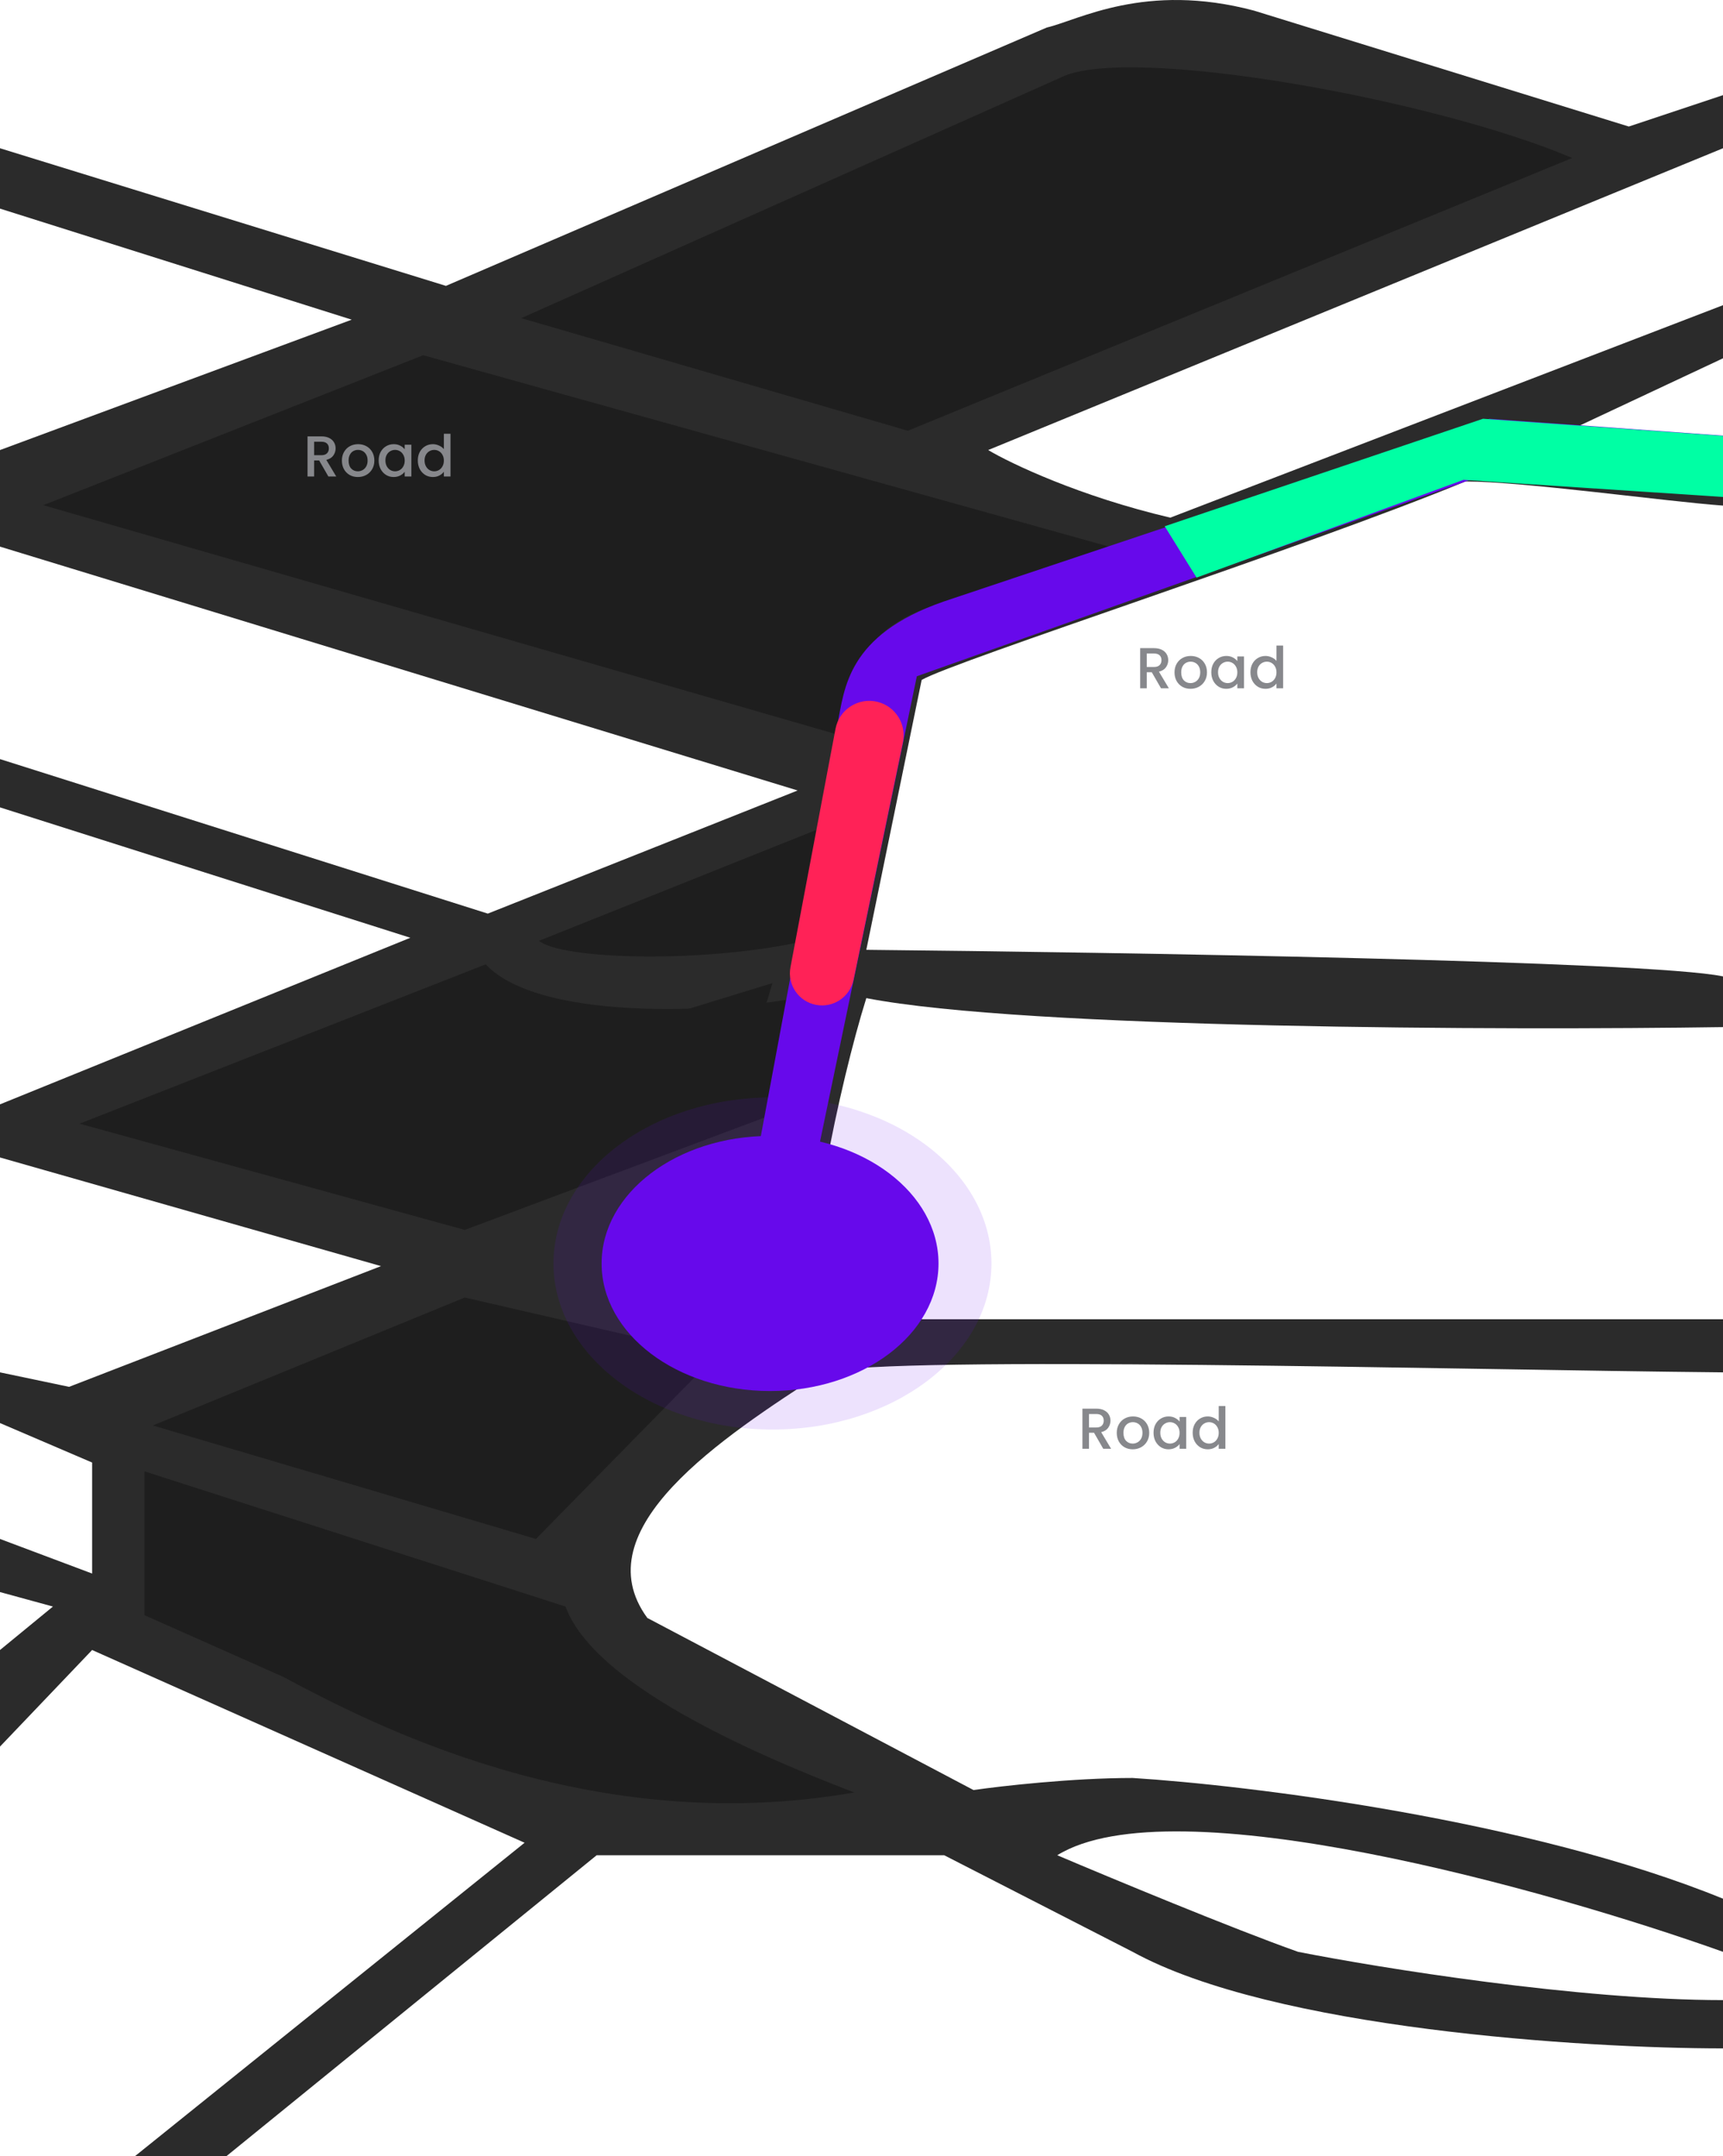 <svg width="358" height="448" viewBox="0 0 358 448" fill="none" xmlns="http://www.w3.org/2000/svg">
<path d="M123.973 385.444L47 448H28L109 382.847L19.14 342.806L0 362.87V342.806L11 333.776L0 330.766V319.731L19.14 326.919V303.856L0 295.653V285.12L14.355 288.13L79.169 263.048L0 240.476V229.44L85.259 194.829L0 167.742V157.709L101.354 189.813L165.733 164.23L0 113.567V93.503L73.079 66.415L0 43.341V30.801L92.654 59.393L217.497 5.721C224.022 4.215 237.942 -3.81 260.561 2.209L338.425 26.287L358 19.766V30.801L205.317 93.503C210.102 96.346 224.37 103.134 243.162 107.548L358 63.406V74.442L327 88.988L358 93.503V105.04C346.255 104.204 316.332 100.024 304.5 100.024C270.86 113.902 198.46 137.248 191.5 141.261L180 197.337C231.329 197.839 342.688 199.645 358 202.855V213.389C313.196 214.058 213.06 213.79 180 207.37C174.49 224.926 166.429 262.848 169.213 274.085H358V285.12C304.061 284.618 185.616 281.508 171 285.12C150 298.667 121 317.694 134.5 336.144L202.272 371.899C208.072 371.063 222.804 369.391 235.332 369.391C259.401 370.896 317.633 378.019 358 394.472V405.508C321.896 392.633 243.684 370.596 219.672 385.444C230.692 390.125 256.124 400.693 269.696 405.508C286.661 408.852 328.072 415.541 358 415.541V425.573C329.29 425.573 264.563 421.56 235.332 405.508L196.182 385.444H123.973Z" fill="#2B2B2B"/>
<path d="M220.542 16.043L108.313 66.096L188.627 89.491L326.68 32.824C297.738 20.521 234.462 9.233 220.542 16.043Z" fill="#1E1E1E"/>
<path d="M87.929 73.801L9 104.956L176.637 153.369C176.637 142.972 176.637 132.575 191.851 126.563L230.5 113.585L87.929 73.801Z" fill="#1E1E1E"/>
<path d="M174 170.666L112 195.459C116.495 199.305 145.924 200.275 167.5 195.459L174 170.666Z" fill="#1E1E1E"/>
<path d="M100.919 200.349L16.53 233.455L96.569 255.526L163 230.63L170 206.414C153.5 210.45 112.5 212.756 100.919 200.349Z" fill="#1E1E1E"/>
<path d="M96.569 269.57L31.755 296.155L111.359 319.731L148.768 281.608L96.569 269.57Z" fill="#1E1E1E"/>
<path d="M30.015 305.687V335.568L58.724 348.325C77 358.054 122.494 382.033 177.478 372.402C155.728 364.042 123.416 349.829 117.5 333.778L30.015 305.687Z" fill="#1E1E1E"/>
<path d="M160.5 204.249L115 218.219L154 225.927L160.5 204.249Z" fill="#1E1E1E"/>
<ellipse cx="160.5" cy="262.5" rx="45.5" ry="34.5" fill="#6709eb" fill-opacity="0.12"/>
<ellipse cx="160" cy="262.5" rx="35" ry="26.5" fill="#6709eb"/>
<path d="M241.232 143L239.312 139.664H238.268V143H236.9V134.66H239.78C240.42 134.66 240.96 134.772 241.4 134.996C241.848 135.22 242.18 135.52 242.396 135.896C242.62 136.272 242.732 136.692 242.732 137.156C242.732 137.7 242.572 138.196 242.252 138.644C241.94 139.084 241.456 139.384 240.8 139.544L242.864 143H241.232ZM238.268 138.572H239.78C240.292 138.572 240.676 138.444 240.932 138.188C241.196 137.932 241.328 137.588 241.328 137.156C241.328 136.724 241.2 136.388 240.944 136.148C240.688 135.9 240.3 135.776 239.78 135.776H238.268V138.572ZM247.35 143.108C246.726 143.108 246.162 142.968 245.658 142.688C245.154 142.4 244.758 142 244.47 141.488C244.182 140.968 244.038 140.368 244.038 139.688C244.038 139.016 244.186 138.42 244.482 137.9C244.778 137.38 245.182 136.98 245.694 136.7C246.206 136.42 246.778 136.28 247.41 136.28C248.042 136.28 248.614 136.42 249.126 136.7C249.638 136.98 250.042 137.38 250.338 137.9C250.634 138.42 250.782 139.016 250.782 139.688C250.782 140.36 250.63 140.956 250.326 141.476C250.022 141.996 249.606 142.4 249.078 142.688C248.558 142.968 247.982 143.108 247.35 143.108ZM247.35 141.92C247.702 141.92 248.03 141.836 248.334 141.668C248.646 141.5 248.898 141.248 249.09 140.912C249.282 140.576 249.378 140.168 249.378 139.688C249.378 139.208 249.286 138.804 249.102 138.476C248.918 138.14 248.674 137.888 248.37 137.72C248.066 137.552 247.738 137.468 247.386 137.468C247.034 137.468 246.706 137.552 246.402 137.72C246.106 137.888 245.87 138.14 245.694 138.476C245.518 138.804 245.43 139.208 245.43 139.688C245.43 140.4 245.61 140.952 245.97 141.344C246.338 141.728 246.798 141.92 247.35 141.92ZM251.678 139.664C251.678 139 251.814 138.412 252.086 137.9C252.366 137.388 252.742 136.992 253.214 136.712C253.694 136.424 254.222 136.28 254.798 136.28C255.318 136.28 255.77 136.384 256.154 136.592C256.546 136.792 256.858 137.044 257.09 137.348V136.388H258.47V143H257.09V142.016C256.858 142.328 256.542 142.588 256.142 142.796C255.742 143.004 255.286 143.108 254.774 143.108C254.206 143.108 253.686 142.964 253.214 142.676C252.742 142.38 252.366 141.972 252.086 141.452C251.814 140.924 251.678 140.328 251.678 139.664ZM257.09 139.688C257.09 139.232 256.994 138.836 256.802 138.5C256.618 138.164 256.374 137.908 256.07 137.732C255.766 137.556 255.438 137.468 255.086 137.468C254.734 137.468 254.406 137.556 254.102 137.732C253.798 137.9 253.55 138.152 253.358 138.488C253.174 138.816 253.082 139.208 253.082 139.664C253.082 140.12 253.174 140.52 253.358 140.864C253.55 141.208 253.798 141.472 254.102 141.656C254.414 141.832 254.742 141.92 255.086 141.92C255.438 141.92 255.766 141.832 256.07 141.656C256.374 141.48 256.618 141.224 256.802 140.888C256.994 140.544 257.09 140.144 257.09 139.688ZM259.811 139.664C259.811 139 259.947 138.412 260.219 137.9C260.499 137.388 260.875 136.992 261.347 136.712C261.827 136.424 262.359 136.28 262.943 136.28C263.375 136.28 263.799 136.376 264.215 136.568C264.639 136.752 264.975 137 265.223 137.312V134.12H266.603V143H265.223V142.004C264.999 142.324 264.687 142.588 264.287 142.796C263.895 143.004 263.443 143.108 262.931 143.108C262.355 143.108 261.827 142.964 261.347 142.676C260.875 142.38 260.499 141.972 260.219 141.452C259.947 140.924 259.811 140.328 259.811 139.664ZM265.223 139.688C265.223 139.232 265.127 138.836 264.935 138.5C264.751 138.164 264.507 137.908 264.203 137.732C263.899 137.556 263.571 137.468 263.219 137.468C262.867 137.468 262.539 137.556 262.235 137.732C261.931 137.9 261.683 138.152 261.491 138.488C261.307 138.816 261.215 139.208 261.215 139.664C261.215 140.12 261.307 140.52 261.491 140.864C261.683 141.208 261.931 141.472 262.235 141.656C262.547 141.832 262.875 141.92 263.219 141.92C263.571 141.92 263.899 141.832 264.203 141.656C264.507 141.48 264.751 141.224 264.935 140.888C265.127 140.544 265.223 140.144 265.223 139.688Z" fill="#87888C"/>
<path d="M68.232 99L66.312 95.664H65.268V99H63.9V90.66H66.78C67.42 90.66 67.96 90.772 68.4 90.996C68.848 91.22 69.18 91.52 69.396 91.896C69.62 92.272 69.732 92.692 69.732 93.156C69.732 93.7 69.572 94.196 69.252 94.644C68.94 95.084 68.456 95.384 67.8 95.544L69.864 99H68.232ZM65.268 94.572H66.78C67.292 94.572 67.676 94.444 67.932 94.188C68.196 93.932 68.328 93.588 68.328 93.156C68.328 92.724 68.2 92.388 67.944 92.148C67.688 91.9 67.3 91.776 66.78 91.776H65.268V94.572ZM74.35 99.108C73.726 99.108 73.162 98.968 72.658 98.688C72.154 98.4 71.758 98 71.47 97.488C71.182 96.968 71.038 96.368 71.038 95.688C71.038 95.016 71.186 94.42 71.482 93.9C71.778 93.38 72.182 92.98 72.694 92.7C73.206 92.42 73.778 92.28 74.41 92.28C75.042 92.28 75.614 92.42 76.126 92.7C76.638 92.98 77.042 93.38 77.338 93.9C77.634 94.42 77.782 95.016 77.782 95.688C77.782 96.36 77.63 96.956 77.326 97.476C77.022 97.996 76.606 98.4 76.078 98.688C75.558 98.968 74.982 99.108 74.35 99.108ZM74.35 97.92C74.702 97.92 75.03 97.836 75.334 97.668C75.646 97.5 75.898 97.248 76.09 96.912C76.282 96.576 76.378 96.168 76.378 95.688C76.378 95.208 76.286 94.804 76.102 94.476C75.918 94.14 75.674 93.888 75.37 93.72C75.066 93.552 74.738 93.468 74.386 93.468C74.034 93.468 73.706 93.552 73.402 93.72C73.106 93.888 72.87 94.14 72.694 94.476C72.518 94.804 72.43 95.208 72.43 95.688C72.43 96.4 72.61 96.952 72.97 97.344C73.338 97.728 73.798 97.92 74.35 97.92ZM78.678 95.664C78.678 95 78.814 94.412 79.086 93.9C79.366 93.388 79.742 92.992 80.214 92.712C80.694 92.424 81.222 92.28 81.798 92.28C82.318 92.28 82.77 92.384 83.154 92.592C83.546 92.792 83.858 93.044 84.09 93.348V92.388H85.47V99H84.09V98.016C83.858 98.328 83.542 98.588 83.142 98.796C82.742 99.004 82.286 99.108 81.774 99.108C81.206 99.108 80.686 98.964 80.214 98.676C79.742 98.38 79.366 97.972 79.086 97.452C78.814 96.924 78.678 96.328 78.678 95.664ZM84.09 95.688C84.09 95.232 83.994 94.836 83.802 94.5C83.618 94.164 83.374 93.908 83.07 93.732C82.766 93.556 82.438 93.468 82.086 93.468C81.734 93.468 81.406 93.556 81.102 93.732C80.798 93.9 80.55 94.152 80.358 94.488C80.174 94.816 80.082 95.208 80.082 95.664C80.082 96.12 80.174 96.52 80.358 96.864C80.55 97.208 80.798 97.472 81.102 97.656C81.414 97.832 81.742 97.92 82.086 97.92C82.438 97.92 82.766 97.832 83.07 97.656C83.374 97.48 83.618 97.224 83.802 96.888C83.994 96.544 84.09 96.144 84.09 95.688ZM86.811 95.664C86.811 95 86.947 94.412 87.219 93.9C87.499 93.388 87.875 92.992 88.347 92.712C88.827 92.424 89.359 92.28 89.943 92.28C90.375 92.28 90.799 92.376 91.215 92.568C91.639 92.752 91.975 93 92.223 93.312V90.12H93.603V99H92.223V98.004C91.999 98.324 91.687 98.588 91.287 98.796C90.895 99.004 90.443 99.108 89.931 99.108C89.355 99.108 88.827 98.964 88.347 98.676C87.875 98.38 87.499 97.972 87.219 97.452C86.947 96.924 86.811 96.328 86.811 95.664ZM92.223 95.688C92.223 95.232 92.127 94.836 91.935 94.5C91.751 94.164 91.507 93.908 91.203 93.732C90.899 93.556 90.571 93.468 90.219 93.468C89.867 93.468 89.539 93.556 89.235 93.732C88.931 93.9 88.683 94.152 88.491 94.488C88.307 94.816 88.215 95.208 88.215 95.664C88.215 96.12 88.307 96.52 88.491 96.864C88.683 97.208 88.931 97.472 89.235 97.656C89.547 97.832 89.875 97.92 90.219 97.92C90.571 97.92 90.899 97.832 91.203 97.656C91.507 97.48 91.751 97.224 91.935 96.888C92.127 96.544 92.223 96.144 92.223 95.688Z" fill="#87888C"/>
<path d="M229.232 301L227.312 297.664H226.268V301H224.9V292.66H227.78C228.42 292.66 228.96 292.772 229.4 292.996C229.848 293.22 230.18 293.52 230.396 293.896C230.62 294.272 230.732 294.692 230.732 295.156C230.732 295.7 230.572 296.196 230.252 296.644C229.94 297.084 229.456 297.384 228.8 297.544L230.864 301H229.232ZM226.268 296.572H227.78C228.292 296.572 228.676 296.444 228.932 296.188C229.196 295.932 229.328 295.588 229.328 295.156C229.328 294.724 229.2 294.388 228.944 294.148C228.688 293.9 228.3 293.776 227.78 293.776H226.268V296.572ZM235.35 301.108C234.726 301.108 234.162 300.968 233.658 300.688C233.154 300.4 232.758 300 232.47 299.488C232.182 298.968 232.038 298.368 232.038 297.688C232.038 297.016 232.186 296.42 232.482 295.9C232.778 295.38 233.182 294.98 233.694 294.7C234.206 294.42 234.778 294.28 235.41 294.28C236.042 294.28 236.614 294.42 237.126 294.7C237.638 294.98 238.042 295.38 238.338 295.9C238.634 296.42 238.782 297.016 238.782 297.688C238.782 298.36 238.63 298.956 238.326 299.476C238.022 299.996 237.606 300.4 237.078 300.688C236.558 300.968 235.982 301.108 235.35 301.108ZM235.35 299.92C235.702 299.92 236.03 299.836 236.334 299.668C236.646 299.5 236.898 299.248 237.09 298.912C237.282 298.576 237.378 298.168 237.378 297.688C237.378 297.208 237.286 296.804 237.102 296.476C236.918 296.14 236.674 295.888 236.37 295.72C236.066 295.552 235.738 295.468 235.386 295.468C235.034 295.468 234.706 295.552 234.402 295.72C234.106 295.888 233.87 296.14 233.694 296.476C233.518 296.804 233.43 297.208 233.43 297.688C233.43 298.4 233.61 298.952 233.97 299.344C234.338 299.728 234.798 299.92 235.35 299.92ZM239.678 297.664C239.678 297 239.814 296.412 240.086 295.9C240.366 295.388 240.742 294.992 241.214 294.712C241.694 294.424 242.222 294.28 242.798 294.28C243.318 294.28 243.77 294.384 244.154 294.592C244.546 294.792 244.858 295.044 245.09 295.348V294.388H246.47V301H245.09V300.016C244.858 300.328 244.542 300.588 244.142 300.796C243.742 301.004 243.286 301.108 242.774 301.108C242.206 301.108 241.686 300.964 241.214 300.676C240.742 300.38 240.366 299.972 240.086 299.452C239.814 298.924 239.678 298.328 239.678 297.664ZM245.09 297.688C245.09 297.232 244.994 296.836 244.802 296.5C244.618 296.164 244.374 295.908 244.07 295.732C243.766 295.556 243.438 295.468 243.086 295.468C242.734 295.468 242.406 295.556 242.102 295.732C241.798 295.9 241.55 296.152 241.358 296.488C241.174 296.816 241.082 297.208 241.082 297.664C241.082 298.12 241.174 298.52 241.358 298.864C241.55 299.208 241.798 299.472 242.102 299.656C242.414 299.832 242.742 299.92 243.086 299.92C243.438 299.92 243.766 299.832 244.07 299.656C244.374 299.48 244.618 299.224 244.802 298.888C244.994 298.544 245.09 298.144 245.09 297.688ZM247.811 297.664C247.811 297 247.947 296.412 248.219 295.9C248.499 295.388 248.875 294.992 249.347 294.712C249.827 294.424 250.359 294.28 250.943 294.28C251.375 294.28 251.799 294.376 252.215 294.568C252.639 294.752 252.975 295 253.223 295.312V292.12H254.603V301H253.223V300.004C252.999 300.324 252.687 300.588 252.287 300.796C251.895 301.004 251.443 301.108 250.931 301.108C250.355 301.108 249.827 300.964 249.347 300.676C248.875 300.38 248.499 299.972 248.219 299.452C247.947 298.924 247.811 298.328 247.811 297.664ZM253.223 297.688C253.223 297.232 253.127 296.836 252.935 296.5C252.751 296.164 252.507 295.908 252.203 295.732C251.899 295.556 251.571 295.468 251.219 295.468C250.867 295.468 250.539 295.556 250.235 295.732C249.931 295.9 249.683 296.152 249.491 296.488C249.307 296.816 249.215 297.208 249.215 297.664C249.215 298.12 249.307 298.52 249.491 298.864C249.683 299.208 249.931 299.472 250.235 299.656C250.547 299.832 250.875 299.92 251.219 299.92C251.571 299.92 251.899 299.832 252.203 299.656C252.507 299.48 252.751 299.224 252.935 298.888C253.127 298.544 253.223 298.144 253.223 297.688Z" fill="#87888C"/>
<path d="M170 239L158 236.5L174 150.5C175.5 143 176 132 196 125L309.5 87L358 90.5V102L306 99.5L190.5 140.5L170 239Z" fill="#6709eb"/>
<path d="M187.601 154.201L177.337 203.568C176.595 207.137 173.128 209.452 169.547 208.768C165.929 208.078 163.554 204.588 164.237 200.969L173.598 151.422C174.359 147.393 178.351 144.831 182.331 145.819C186.055 146.743 188.382 150.445 187.601 154.201Z" fill="#FF2257"/>
<path d="M304.07 99.692L248.614 120L242 109.338L308.14 87L358 90.554V103.246L304.07 99.692Z" fill="#00FFA4"/>
</svg>
